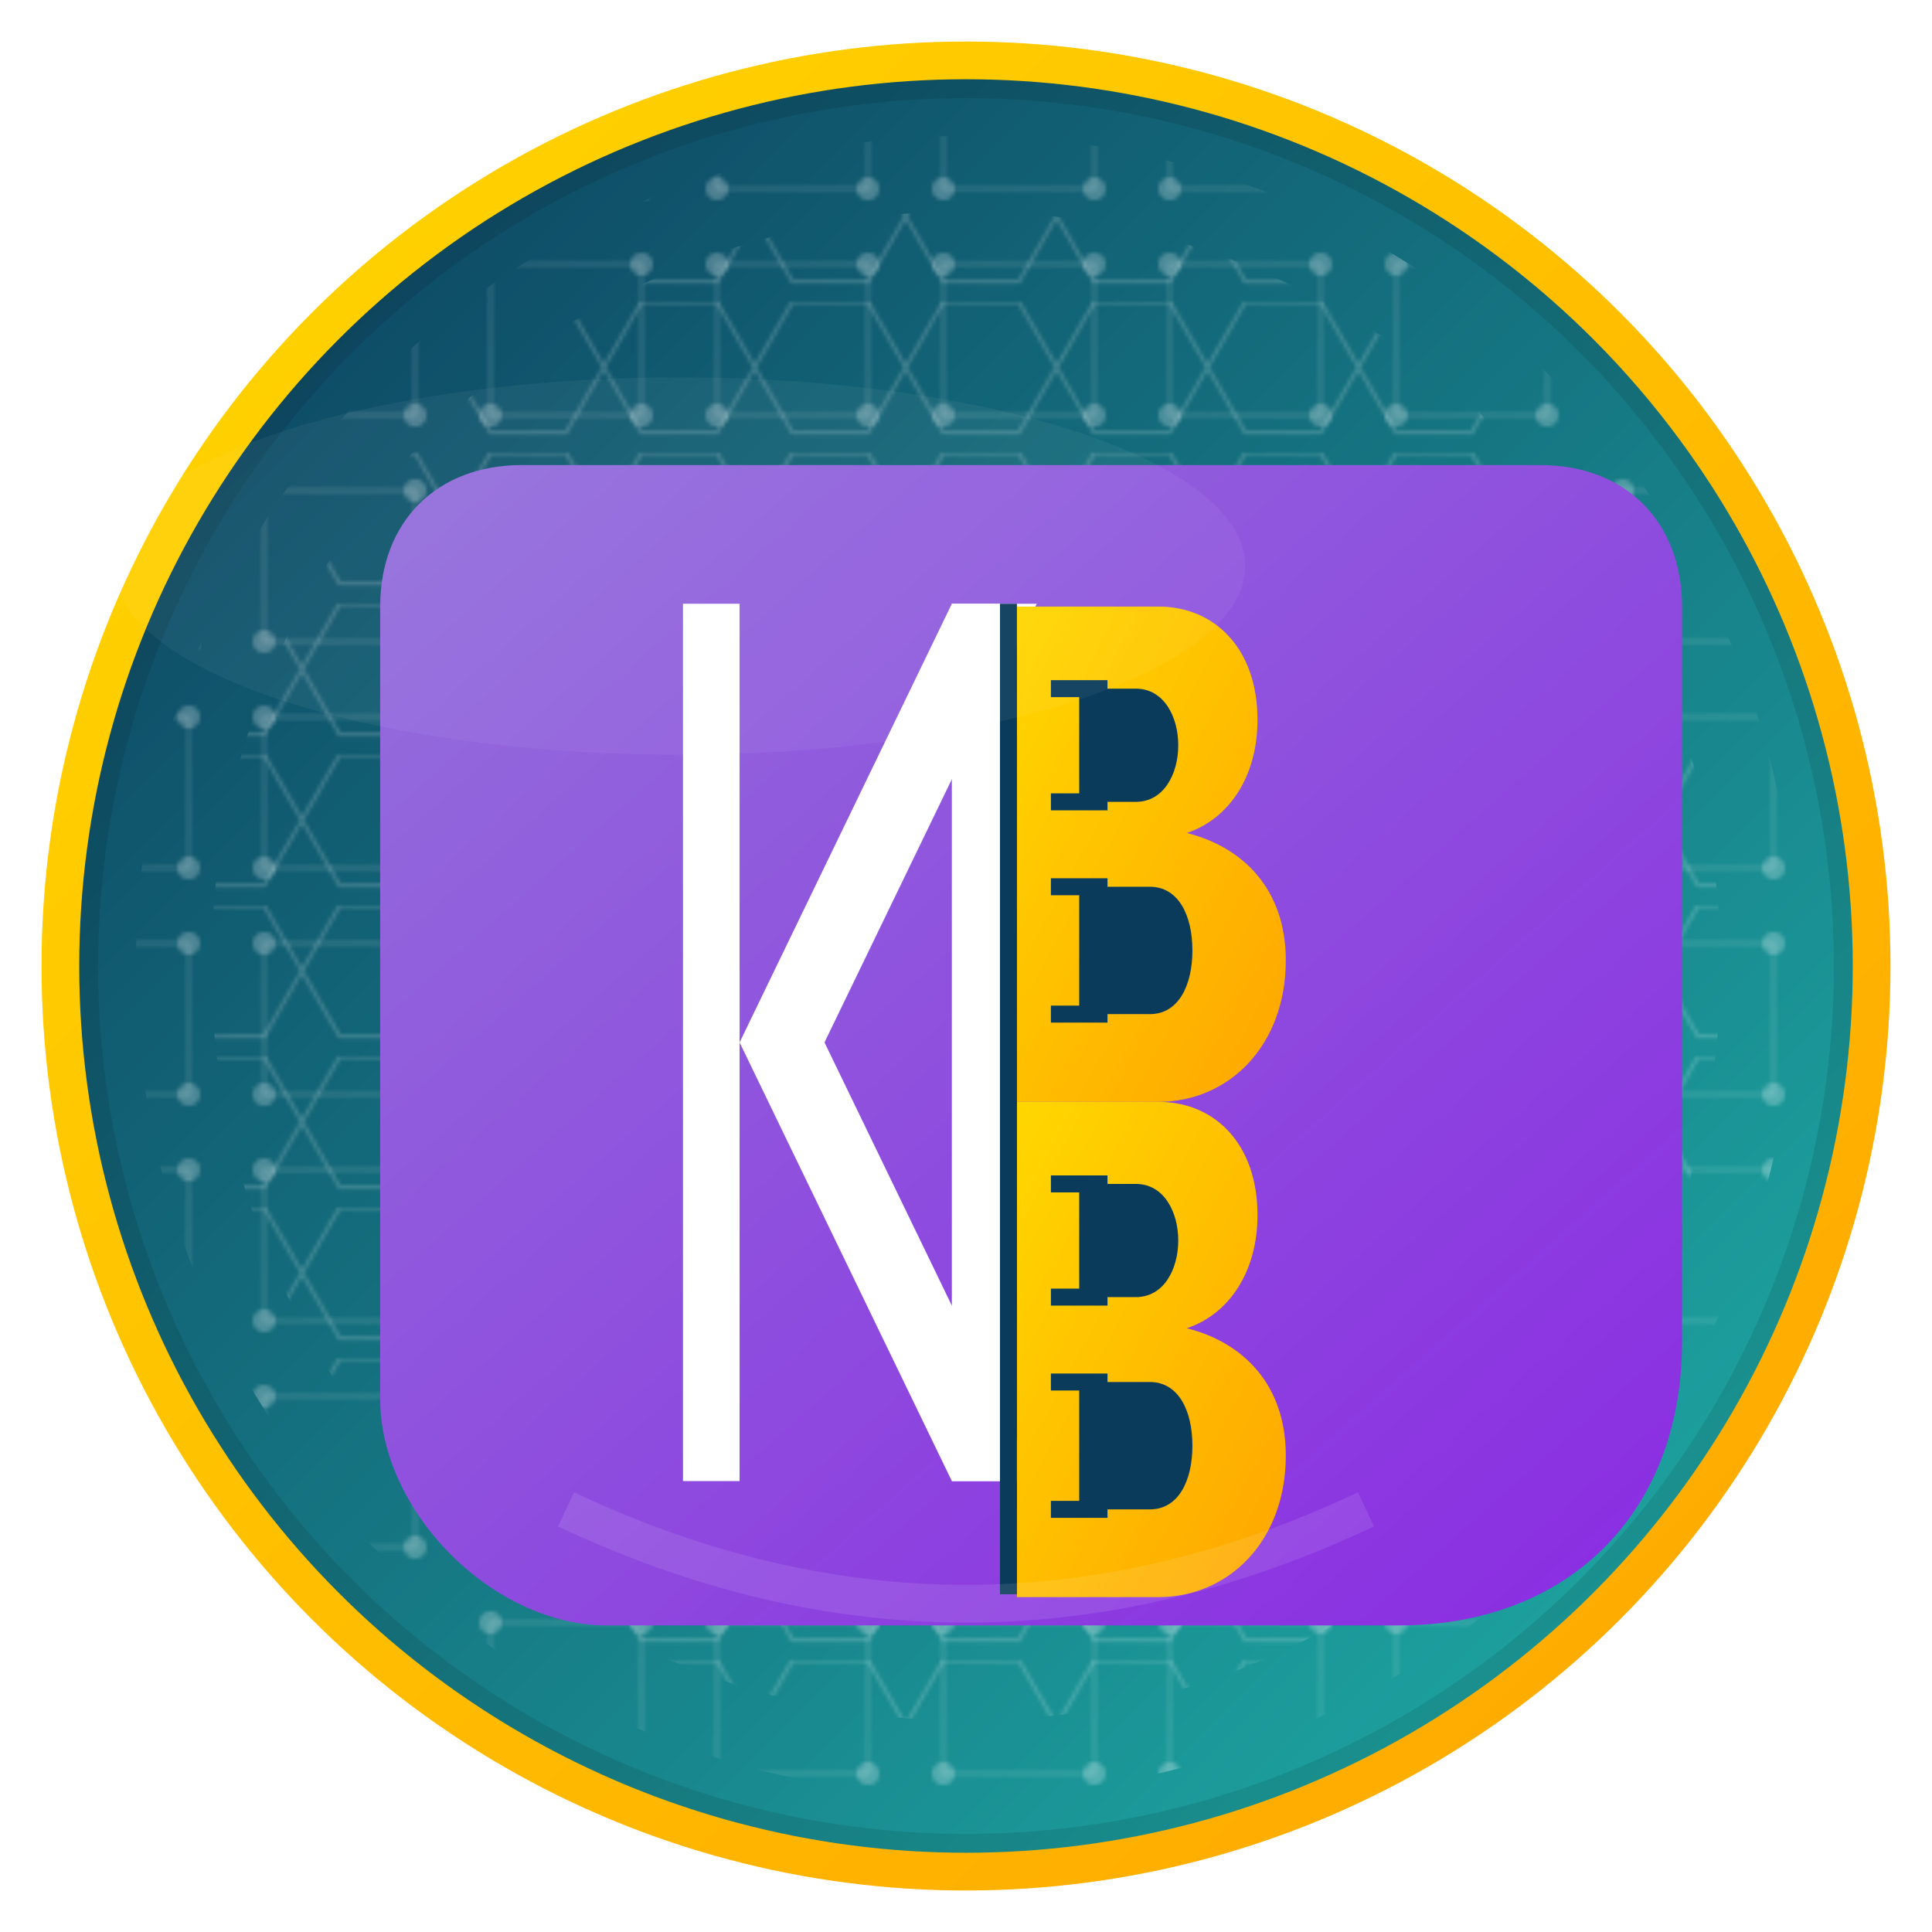 <?xml version="1.0" encoding="UTF-8"?>
<svg width="512" height="512" viewBox="0 0 512 512" xmlns="http://www.w3.org/2000/svg">
  <!-- Definitions for gradients and patterns -->
  <defs>
    <!-- Main coin gradient - enhanced with more vibrant teal -->
    <linearGradient id="coinGradient" x1="0%" y1="0%" x2="100%" y2="100%">
      <stop offset="0%" stop-color="#0B3B5B" />
      <stop offset="100%" stop-color="#20B2AA" />
    </linearGradient>
    
    <!-- Gold accent gradient - enhanced with more vibrant gold -->
    <linearGradient id="goldGradient" x1="0%" y1="0%" x2="100%" y2="100%">
      <stop offset="0%" stop-color="#FFD700" />
      <stop offset="100%" stop-color="#FFA500" />
    </linearGradient>
    
    <!-- Purple highlight gradient - enhanced with more vibrant purple -->
    <linearGradient id="purpleGradient" x1="0%" y1="0%" x2="100%" y2="100%">
      <stop offset="0%" stop-color="#9370DB" />
      <stop offset="100%" stop-color="#8A2BE2" />
    </linearGradient>
    
    <!-- Network pattern - enhanced with more visible nodes -->
    <pattern id="networkPattern" x="0" y="0" width="60" height="60" patternUnits="userSpaceOnUse">
      <path d="M10 10 L50 10 L50 50 L10 50 Z" fill="none" stroke="rgba(255,255,255,0.15)" stroke-width="1" />
      <circle cx="10" cy="10" r="3" fill="rgba(255,255,255,0.25)" />
      <circle cx="50" cy="10" r="3" fill="rgba(255,255,255,0.25)" />
      <circle cx="10" cy="50" r="3" fill="rgba(255,255,255,0.25)" />
      <circle cx="50" cy="50" r="3" fill="rgba(255,255,255,0.25)" />
    </pattern>
    
    <!-- Hexagonal puzzle pattern - enhanced with more visible hexagons -->
    <pattern id="puzzlePattern" x="0" y="0" width="40" height="40" patternUnits="userSpaceOnUse">
      <path d="M10,0 L30,0 L40,17.32 L30,34.64 L10,34.64 L0,17.32 Z" fill="none" stroke="rgba(255,255,255,0.2)" stroke-width="1" />
    </pattern>
    
    <!-- Enhanced drop shadow for letters - stronger and more pronounced -->
    <filter id="enhancedShadow" x="-30%" y="-30%" width="160%" height="160%">
      <feGaussianBlur in="SourceAlpha" stdDeviation="5" />
      <feOffset dx="3" dy="3" result="offsetblur" />
      <feComponentTransfer>
        <feFuncA type="linear" slope="0.5" />
      </feComponentTransfer>
      <feMerge>
        <feMergeNode />
        <feMergeNode in="SourceGraphic" />
      </feMerge>
    </filter>
    
    <!-- Glow effect for outer ring -->
    <filter id="glow" x="-20%" y="-20%" width="140%" height="140%">
      <feGaussianBlur stdDeviation="5" result="blur" />
      <feFlood flood-color="gold" flood-opacity="0.3" result="glow" />
      <feComposite in="glow" in2="blur" operator="in" result="coloredBlur" />
      <feMerge>
        <feMergeNode in="coloredBlur" />
        <feMergeNode in="SourceGraphic" />
      </feMerge>
    </filter>
    
    <!-- Inner shadow for letters -->
    <filter id="innerShadow" x="-20%" y="-20%" width="140%" height="140%">
      <feGaussianBlur in="SourceAlpha" stdDeviation="2" result="blur" />
      <feOffset dx="0" dy="2" />
      <feComposite in2="SourceAlpha" operator="arithmetic" k2="-1" k3="1" result="shadowDiff" />
      <feFlood flood-color="#000000" flood-opacity="0.4" />
      <feComposite in2="shadowDiff" operator="in" />
      <feComposite in2="SourceGraphic" operator="over" />
    </filter>
  </defs>
  
  <!-- Main coin circle with subtle inner shadow -->
  <circle cx="256" cy="256" r="240" fill="url(#coinGradient)" />
  <circle cx="256" cy="256" r="235" fill="none" stroke="rgba(0,0,0,0.1)" stroke-width="10" />
  
  <!-- Enhanced background patterns -->
  <circle cx="256" cy="256" r="220" fill="url(#networkPattern)" />
  <circle cx="256" cy="256" r="200" fill="url(#puzzlePattern)" />
  
  <!-- Integrated KBU design - U as container with K and B back-to-back -->
  <g transform="translate(106, 106) scale(0.75)">
    <!-- U Letter as container - Purple with enhanced shadow -->
    <path d="M20,20 L400,20 C430,20 450,40 450,70 L450,330 C450,390 410,430 350,430 L70,430 C30,430 -10,390 -10,350 L-10,70 C-10,40 10,20 40,20 Z" fill="url(#purpleGradient)" filter="url(#enhancedShadow)" />
    
    <!-- Central shared vertical bar for K and B (back-to-back) -->
    <rect x="195" y="70" width="20" height="310" fill="white" filter="url(#innerShadow)" />
    
    <!-- Reversed K Letter (facing left) - White with enhanced shadow -->
    <g transform="translate(0, 70)">
      <!-- Left vertical bar of K -->
      <rect x="100" y="0" width="20" height="310" fill="white" filter="url(#innerShadow)" />
      
      <!-- Diagonal strokes of K -->
      <path d="M120,155 L195,0 L225,0 L150,155 L225,310 L195,310 L120,155 Z" fill="white" filter="url(#innerShadow)" />
    </g>
    
    <!-- Bitcoin-style B Letter - Gold with enhanced details -->
    <g transform="translate(195, 70)">
      <!-- Bitcoin B shape -->
      <path d="M20,0 C42,0 60,0 70,0 C90,0 105,15 105,40 C105,60 95,75 80,80 C100,85 115,100 115,125 C115,155 95,175 70,175 C60,175 40,175 20,175 L20,0 Z" fill="url(#goldGradient)" filter="url(#enhancedShadow)" />
      
      <!-- Bitcoin B shape bottom half -->
      <path d="M20,175 C42,175 60,175 70,175 C90,175 105,190 105,215 C105,235 95,250 80,255 C100,260 115,275 115,300 C115,330 95,350 70,350 C60,350 40,350 20,350 L20,175 Z" fill="url(#goldGradient)" filter="url(#enhancedShadow)" />
      
      <!-- Bitcoin B inner details - darker for better contrast -->
      <path d="M45,30 L45,70 L65,70 C75,70 80,60 80,50 C80,40 75,30 65,30 L45,30 Z" fill="#0B3B5B" filter="url(#innerShadow)" />
      <path d="M45,100 L45,145 L70,145 C80,145 85,135 85,122.5 C85,110 80,100 70,100 L45,100 Z" fill="#0B3B5B" filter="url(#innerShadow)" />
      <path d="M45,205 L45,245 L65,245 C75,245 80,235 80,225 C80,215 75,205 65,205 L45,205 Z" fill="#0B3B5B" filter="url(#innerShadow)" />
      <path d="M45,275 L45,320 L70,320 C80,320 85,310 85,297.5 C85,285 80,275 70,275 L45,275 Z" fill="#0B3B5B" filter="url(#innerShadow)" />
      
      <!-- Bitcoin B slashes - more prominent -->
      <path d="M20,0 L20,350 M35,30 L55,30 M35,70 L55,70 M35,100 L55,100 M35,145 L55,145 M35,205 L55,205 M35,245 L55,245 M35,275 L55,275 M35,320 L55,320" stroke="#0B3B5B" stroke-width="6" filter="url(#innerShadow)" />
    </g>
  </g>
  
  <!-- Enhanced outer ring with glow effect -->
  <circle cx="256" cy="256" r="240" fill="none" stroke="url(#goldGradient)" stroke-width="10" filter="url(#glow)" />
  
  <!-- Subtle highlights -->
  <ellipse cx="180" cy="150" rx="150" ry="50" fill="rgba(255,255,255,0.05)" />
  
  <!-- Subtle reflections on the coin surface -->
  <path d="M150,400 Q256,450 362,400" fill="none" stroke="rgba(255,255,255,0.1)" stroke-width="10" />
</svg>
